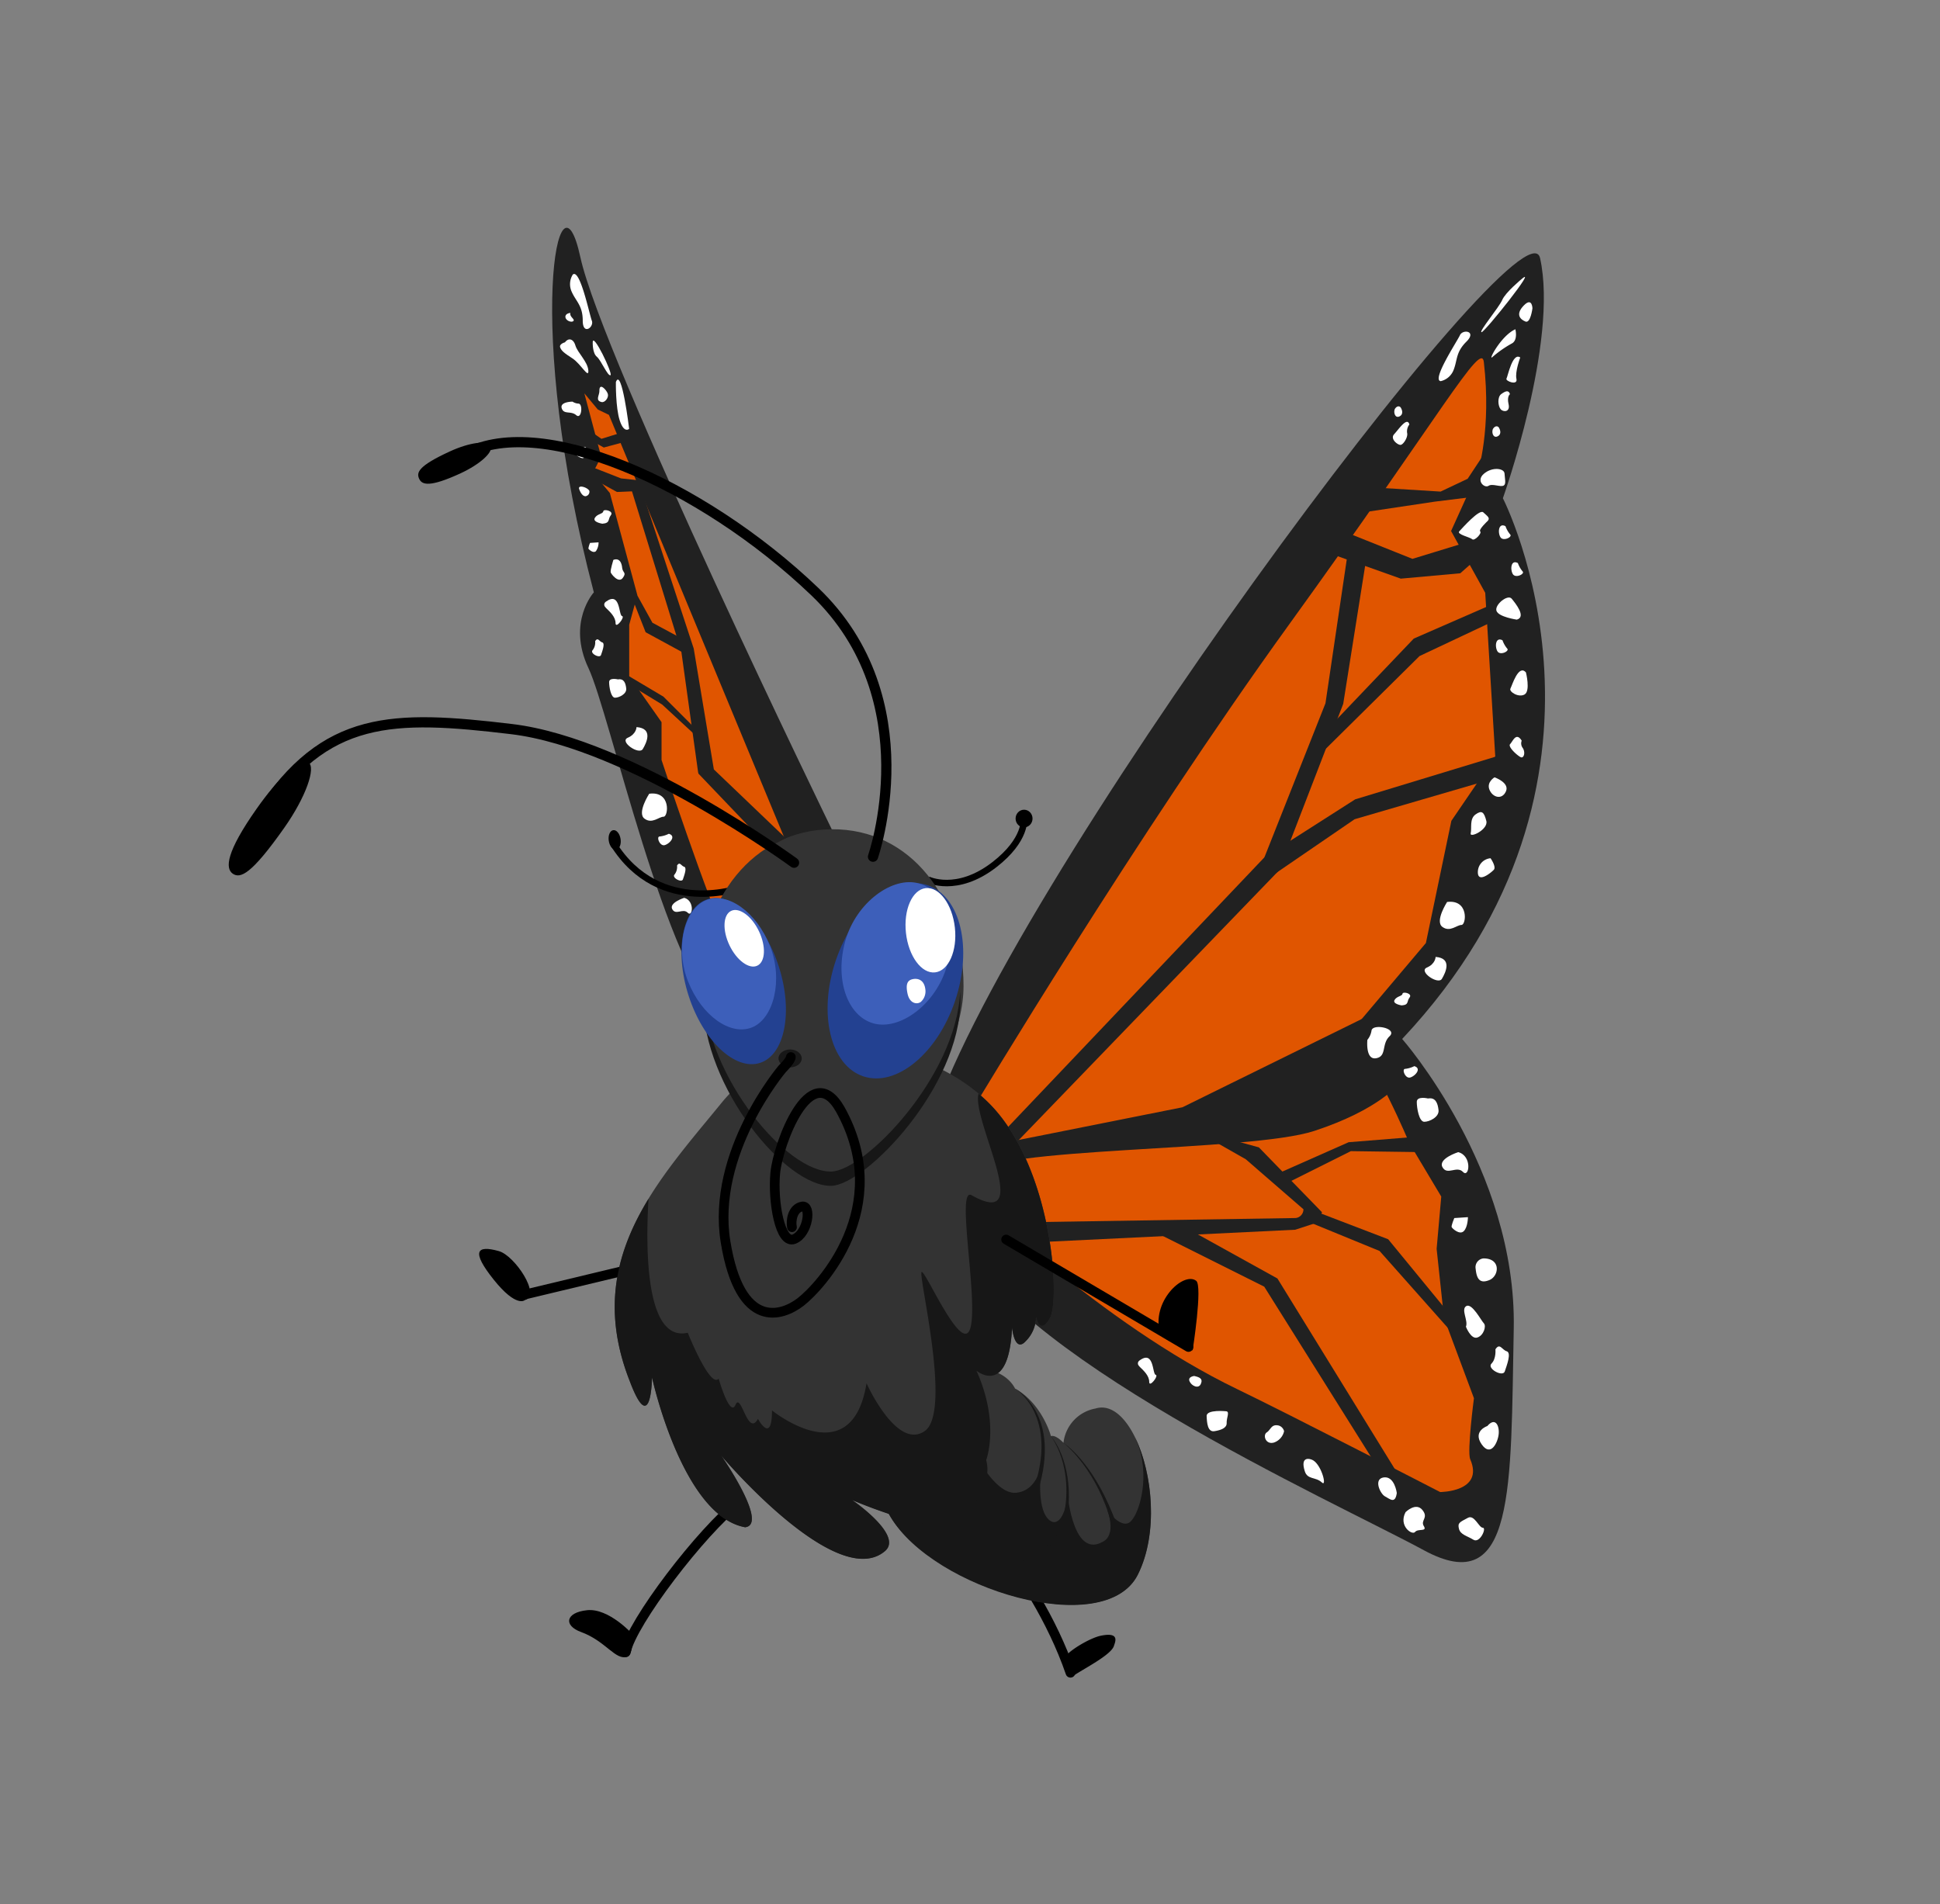 <svg id="Layer_1" data-name="Layer 1" xmlns="http://www.w3.org/2000/svg" width="600" height="589" viewBox="0 0 600 589"><rect x="0" y="0" width="600" height="589" fill="#808080" stroke="none"/><defs><style>.cls-1{fill:#212121;}.cls-2{fill:#e05500;}.cls-10,.cls-3,.cls-4{fill:none;stroke:#000;stroke-miterlimit:10;}.cls-3{stroke-width:2px;}.cls-10,.cls-4{stroke-linecap:round;}.cls-4{stroke-width:3px;}.cls-5{fill:#fff;}.cls-6{fill:#333;}.cls-7{fill:#171717;}.cls-8{fill:#234191;}.cls-9{fill:#3d5fba;}.cls-10{stroke-width:3.16px;}</style></defs><title>premio_leccion_8_2</title><path class="cls-1" d="M257.23,256.5s-71.06-146.06-77.75-177-17.57,20.91,4.18,103.73c0,0-8.37,9.2-1.67,23.42s23.78,93.44,41.83,108.75S257.23,256.5,257.23,256.5Z"/><path class="cls-2" d="M188.33,128.33l60.58,146.08s-16.49,32.25-23.31,18-21-57.33-21-57.33V223.38l-10-14.22V193.27l2.51-9.2-8.5-31.57-5.22-6.29,2.54-4.95-5.2-19.59,4.16,5Z"/><path class="cls-3" d="M229.49,274.46S204,284,189.67,261"/><path class="cls-3" d="M287,272.07s8.87,4.42,20.51-4.58c10.11-7.82,9.16-14.29,9.16-14.29"/><path class="cls-4" d="M228.6,464.55c-11.67,9.12-33.19,37.27-35.07,46.5"/><path class="cls-4" d="M331.07,517.43c-11.3-32.82-38.66-59.08-38.66-59.08"/><path d="M195.7,505.58s-7.36-8.22-14.13-7.5-7.29,4.77-1.88,6.74c7.8,2.85,10.67,9,14.41,7.62C195.83,511.82,195.7,505.58,195.7,505.58Z"/><path d="M330.62,517.34a1.19,1.19,0,0,0,1.81.73c3.44-2.25,11.24-6.24,12.08-8.94.39-1.25,1.94-4.39-4.08-3.15-3.22.66-9.64,4.45-10.94,6.49Z"/><path class="cls-1" d="M287.55,349.15c20.61-70.93,184-290.88,188.76-269.31,5.75,25.88-11.5,74.28-11.5,74.28s44.57,86.74-31.15,167.26c0,0,35.46,40.26,34.51,89.62s.48,83.87-27.8,68.53-130.89-61.32-144.79-99.66Z"/><path class="cls-2" d="M441,291.7l7.88-37.8L462.45,234l-3.1-50.63-10.56-19.11L457.06,146s4.27-13.05,1.86-34c-.78-6.82-12.94,15.72-60.2,81.13s-97.39,149.16-97.39,149.16l-.88,27.45s39.82,39.55,82.17,59.95c15.86,7.63,62.79,31.84,62.79,31.84s13.71,0,9.29-10.17c-1-2.39,1.16-18.85,1.16-18.85l-9.26-24.85-2.28-21.35,1.43-16.18-9.89-16.57S425.07,327.61,417.11,320Z"/><polygon class="cls-1" points="422.71 171.86 416.94 170.23 409.94 217.54 391.06 265.19 305.83 354.86 308.94 359.01 395.55 269.26 415.43 217.72 422.71 171.86"/><polygon class="cls-1" points="406.09 169.34 433.24 178.99 451.63 177.33 458.97 170.85 455.31 167.22 436.83 172.87 415.66 164.4 406.09 169.34"/><polygon class="cls-1" points="462.4 135.26 453.91 148.1 445.54 152.06 427.06 150.92 421.67 158.48 443.69 155.18 459.18 153.26 462.4 135.26"/><polygon class="cls-1" points="462.94 191.67 439.04 202.93 406.17 235.45 408.95 227.21 437.25 197.53 463.54 186.05 462.94 191.67"/><polygon class="cls-1" points="461.5 241 418.95 253.41 390.81 272.68 391.06 265.19 419.13 247.26 466.15 232.96 461.5 241"/><path class="cls-5" d="M437.41,329.79a8.3,8.3,0,0,1-2.82.84c-1.13,0,0,3.1,1.55,2.67S439.8,330.5,437.41,329.79Z"/><path class="cls-5" d="M206.85,257.91a8.3,8.3,0,0,1-2.82.84c-1.13,0,0,3.1,1.55,2.67S209.25,258.62,206.85,257.91Z"/><path class="cls-1" d="M432.66,335.2s-6,8-26.16,14.62-99.74,4.73-106,13.48l-.54-7.67,65.75-13.12,59-29.05S431.31,329.51,432.66,335.2Z"/><path class="cls-1" d="M369,349.32l20.34,5.59L408.88,375l-1.77,3.26-6.52,2.13-78.92,3.83-4.74-6.14,83.78-1.31a2.72,2.72,0,0,0,2.42-2.71h0l-17.85-15.48L369,349.32Z"/><polygon class="cls-1" points="396.1 362.62 417.1 353.32 438.44 351.6 440.16 356.39 417.79 356.08 397.82 366.06 396.1 362.62"/><polygon class="cls-1" points="359 382 391 398 428 457 432.13 455.62 395.08 395.47 366.76 379.78 359 382"/><polygon class="cls-1" points="405.91 374.36 429.33 383.33 450.67 409.33 450.67 414 426.67 386.96 404.06 377.69 405.91 374.36"/><path class="cls-6" d="M223.28,341c-19.86,24.35-43.25,48.69-28.51,86.17,6.71,17.82,6.89-1.16,6.89-1.16s9.31,42.88,28.82,46.39c7.38-.88-7.38-22.14-7.38-22.14s35.63,42.23,50.61,29.52c5.8-4.92-10.19-15.82-10.19-15.82s39.15,17,37.15,2c0,0,6.33-7.33,4.33-14.33,0,0,4.33-11.33-3-27.67,0,0,10,8.33,11-13.33,0,0,.76,8,4.24,4.2a10.81,10.81,0,0,0,3.18-7.53s1.16,6.08,4.34.29.72-47-19.11-66.58C284.24,319.92,243.15,316.68,223.28,341Z"/><line class="cls-4" x1="194.67" y1="392.67" x2="161.33" y2="400.67"/><path d="M162.35,402.14s-2.56,2.56-9.64-6.29-5.29-10.77,1.57-8.85C159.2,388.37,167.46,400.76,162.35,402.14Z"/><path class="cls-6" d="M282.15,431.82s-20.34,15-6.78,37.29,66.36,38.26,76.53,17.92-.48-55.22-13.08-51.34a12.15,12.15,0,0,0-9.91,10.62s-2.32-2.58-3.87-2.07c0,0-2.64-10-11.1-14.72C313.93,429.53,307.44,414.74,282.15,431.82Z"/><path class="cls-7" d="M351.42,445.56C356,456,352.51,468,349.67,470.65s-7.2-3.49-7.2-3.49,3.05,7.64-1.53,9.82c-9.82,5.45-10.91-18.11-10.91-14.62s-1.75,9.6-4.8,8.29c-4-2-3.83-11-3.2-17-1,3.58-3.07,7.62-7.71,8.1-7,.71-14.17-14-19-23.21-2,1.06-.94,1-3.22,2.51,0,0-28.11,8.77-16.71,28.11,13.25,22.47,66.36,38.26,76.53,17.92,6.4-12.8,4.55-31.35-.84-42.38C351.15,444.92,351.27,445.23,351.42,445.56Z"/><path class="cls-7" d="M328.9,446.31s8.61,5.32,15.4,22.45c6.95,17.52-10.56,27.2-10.56,27.2s14.33-11.73,9.12-27.67C337.94,453.22,328.9,446.31,328.9,446.31Z"/><path class="cls-7" d="M325,444.25s7.5,9.34,3.79,25.71-32.39,17.28-32.39,17.28,32-.86,33.93-19.42C332,451.5,325,444.25,325,444.25Z"/><path class="cls-7" d="M313.93,429.53s13.85,8.3,5.52,31.82C310,488,282.91,478.07,282.91,478.07s29.2,11.56,38.06-16.69C328.55,437.19,313.93,429.53,313.93,429.53Z"/><path class="cls-6" d="M298,305c0,26.78-30.25,57-40.79,57.39-14.13.54-40.79-30.61-40.79-57.39s16.45-48.31,40.79-48.49C281.84,256.32,298,278.21,298,305Z"/><path d="M95.41,235.83c2.37,1.62-.82,10.73-7.43,20.14-10.22,14.53-13.65,15.9-16,14.28s-2.1-6.62,7.43-20.14C86,240.71,93,234.21,95.41,235.83Z"/><ellipse cx="190.1" cy="259.82" rx="1.85" ry="3.05" transform="translate(-36.51 31.14) rotate(-8.55)"/><ellipse cx="316.72" cy="253.2" rx="2.62" ry="2.73"/><path class="cls-7" d="M257.23,362.38c-13.8.53-38.59-29.18-39.74-55.52q-.05,1.27-.05,2.55c0,26.78,25.66,57.93,39.79,57.39,10.55-.4,39.79-30.61,39.79-57.39,0-.88,0-1.76-.06-2.63C295.71,333.11,267.54,362,257.23,362.38Z"/><ellipse class="cls-8" cx="226.9" cy="303.5" rx="14.66" ry="26.58" transform="translate(-81.9 83.87) rotate(-17.8)"/><ellipse class="cls-8" cx="275.75" cy="303.19" rx="31.11" ry="19.43" transform="matrix(0.32, -0.95, 0.95, 0.32, -99.34, 468.32)"/><path class="cls-7" d="M263.52,464s39.15,17,37.15,2c0,0,6.33-7.33,4.33-14.33,0,0,4.33-11.33-3-27.67,0,0,10,8.33,11-13.33,0,0,.76,8,4.24,4.2a10.81,10.81,0,0,0,3.18-7.53s1.16,6.08,4.34.29.72-47-19.11-66.58c-1-1-2-1.87-3-2.75-2.3,8,17.78,42.62-2.17,31.41-4.85-2.73,2,31.55-.29,40.82s-13.32-16.21-15.05-17.08,9.55,43.13.87,49.21S268,427.89,268,427.89c-4.63,28.37-29.24,8.39-29.24,8.39,0,10.71-4.34,2.61-4.34,2.61-3.18,5.79-5.21-8.39-6.95-4.34s-5.21-8.11-5.21-8.11c-2.61,3.18-9.55-14.18-9.55-14.18-13,2.95-13.09-25.62-12.14-41.44-9.72,15.94-14.71,33.77-5.82,56.38,6.71,17.82,6.89-1.16,6.89-1.16s9.31,42.88,28.82,46.39c7.38-.88-7.38-22.14-7.38-22.14s35.63,42.23,50.61,29.52C279.51,474.89,263.52,464,263.52,464Z"/><path class="cls-9" d="M292.83,298.88c-3.38,11.81-14.58,20-22.73,17.67s-12-13.8-8.63-25.61,14.58-20,22.73-17.67S296.22,287.07,292.83,298.88Z"/><path class="cls-9" d="M238.13,292.6c4.18,10.49,1.15,22.54-5.57,25.21s-15.55-3.66-19.73-14.15-1.15-22.54,5.57-25.21S233.95,282.11,238.13,292.6Z"/><ellipse class="cls-5" cx="287.76" cy="287.75" rx="7.61" ry="13.11" transform="translate(-29.93 33.43) rotate(-6.32)"/><path class="cls-5" d="M286.21,306.21a4.39,4.39,0,0,1-1.4,3.69c-1.12.87-3.44.62-4.12-2.5s.06-4.19,1.58-4.52S285.9,303,286.21,306.21Z"/><ellipse class="cls-5" cx="230.16" cy="290.25" rx="5.05" ry="9.39" transform="translate(-102.61 127.52) rotate(-25.53)"/><path class="cls-5" d="M458.82,389.26a2.73,2.73,0,0,0-2.43,3.23c.3,3,1.21,4.71,4.24,3.47S464.28,389.26,458.82,389.26Z"/><path class="cls-5" d="M432,461.83s-.66-5.25-4-4.83-1.11,5.13.36,5.88S431.5,465.37,432,461.83Z"/><path class="cls-5" d="M434.71,467.75s3.17-3.17,5.2-.68-.68,3.17.45,5-1.81.68-2.71,1.81S432.45,472,434.71,467.75Z"/><path class="cls-5" d="M352.49,420.79s-1.28.77,0,2,2.94,2.77,2.94,4.68,3.07-2,2-2.2S357,417.54,352.49,420.79Z"/><path class="cls-5" d="M433.5,311s-2.9-.44-2.2-1.67,2.37-1.14,2.46-1.93,3.17-.09,2.2,1.14S435.87,310.82,433.5,311Z"/><path class="cls-5" d="M397.14,442.71a4.82,4.82,0,0,1-3.14,3.51c-2.59.74-3.51-2.31-2.22-3.14s1.39-2.68,3.74-2.11A2.45,2.45,0,0,1,397.14,442.71Z"/><path class="cls-5" d="M449.78,376.78s-1,2.38-.81,2.8,2.44,2.52,3.73,1.26,1.3-4.34,1.3-4.34Z"/><path class="cls-5" d="M441.66,339.79s-3.48-.85-3.48,1.06.7,6.15,2.32,6.15,4.64-1.48,4.41-3.6S444,339.37,441.66,339.79Z"/><path class="cls-5" d="M447.56,279s-3.85,5.93-1.48,7.7,4.45-.59,5.93-.59S454.37,278.16,447.56,279Z"/><path class="cls-5" d="M444,296s0,2.13-2.71,3.3,3.49,5.43,4.65,3.49S449.24,296.39,444,296Z"/><path class="cls-5" d="M453.38,410.39s1.54,4,3.53,3.34,2.84-3.56,2-4.41S455.26,403,453.5,404,454.16,408.51,453.38,410.39Z"/><path class="cls-5" d="M451,356.39s-6.34,2-4.87,4.66,4.39-.58,6.34,1.46S455.42,357.55,451,356.39Z"/><path class="cls-5" d="M211.61,277.72s-4.8,1.54-3.69,3.53,3.32-.44,4.8,1.1S214.93,278.6,211.61,277.72Z"/><path class="cls-5" d="M460,441.11s-4.62,1.52-1.76,5.65,5.06-.65,5.28-3.26S462.4,438.29,460,441.11Z"/><path class="cls-5" d="M403.54,455.09c.84,2.69,3.34,1.67,5.29,3.48,1.61,1.5,0-5.15-2.65-6.82C405.28,451.18,402,450.22,403.54,455.09Z"/><path class="cls-5" d="M462.5,417.39s.3,2.89-1.22,4.41,3.5,4.26,4.11,2.43,2.13-5.78.61-6.24S463.87,415.26,462.5,417.39Z"/><path class="cls-5" d="M422.9,321.66s-.66,6.3,2.72,5.68,1.56-4.37,4.14-6.8-5.1-4-5.57-1.81A5.94,5.94,0,0,1,422.9,321.66Z"/><path class="cls-5" d="M470.51,86.4s-4.9,4.05-5.89,6.36-7.26,9.76-6.43,10S476.15,81.48,470.51,86.4Z"/><path class="cls-5" d="M445.59,117.9a5.62,5.62,0,0,0,4-3.52c1.19-3.06.63-5.42,3.94-8.7s-1.11-3.94-2-2S442.68,117.64,445.59,117.9Z"/><path class="cls-5" d="M369.34,425.63s-2.05.21-1.44,1.64,2.77,2.46,3.49.82S371,426,369.34,425.63Z"/><path class="cls-5" d="M379.29,436.55s-6.18-.66-6.1,1.48.32,5,2.38,4.68,3.89-1,3.81-2.54S380.39,436.74,379.29,436.55Z"/><path class="cls-5" d="M454,469.5c-2.55,1.37-3.24,1.54-2.78,3.39s2.47,2.16,4.47,3.39,4.16-3.7,2.93-3.7S456,468.42,454,469.5Z"/><path class="cls-5" d="M461,265.48s1.85,2.66,1,3.57-5.08,4.37-4.93.55A4.3,4.3,0,0,1,461,265.48Z"/><path class="cls-5" d="M471.94,208s1.45,5.72-.41,6.81-4.9-.86-4.39-1.81S469.63,205.35,471.94,208Z"/><path class="cls-5" d="M469.11,191.67s-5.56-.8-6.27-2.68,3.48-5.28,4.69-3.8S472.13,190.85,469.11,191.67Z"/><path class="cls-5" d="M465.11,150.16c-.95.65-3.54-.69-4.74.12s-4-1.52-1.44-3.73,6.3-1.73,6.39-.08S465.85,149.65,465.11,150.16Z"/><path class="cls-5" d="M470.18,110.58S468.51,115,469,117.2s-3.5.66-3.08-.08S467.8,108.87,470.18,110.58Z"/><path class="cls-5" d="M473.95,95.37s-.58,4.73-2.16,4.09-3.19-2.18-.55-4.93S473.95,95.37,473.95,95.37Z"/><path class="cls-5" d="M462.23,240.45s4.74,1.63,3.52,4.35-4.12,1.88-5.09-.51S462.23,240.45,462.23,240.45Z"/><path class="cls-5" d="M459.69,253.94c-.71-2.8-1.43-3.39-3.35-2s-1.09,4.19-1.49,5.82S460.36,256.6,459.69,253.94Z"/><path class="cls-5" d="M470.63,229.11a2.34,2.34,0,0,0,.35,2.3c.86,1.39.31,3.11-.54,2.85s-4.23-3.22-3.39-4.09S468.9,226.33,470.63,229.11Z"/><path class="cls-5" d="M435.89,131.3a3.51,3.51,0,0,0-.7,2.61c.34,1.26-1.13,3.6-2,3.7s-3.38-1.84-2-3.31S435.22,128.78,435.89,131.3Z"/><path class="cls-5" d="M464.69,198.06a8.3,8.3,0,0,0,1.45,2.56c.81.78-2.14,2.23-3,.86S462.48,196.91,464.69,198.06Z"/><path class="cls-5" d="M465.61,162.76a8.3,8.3,0,0,0,1.45,2.56c.81.78-2.14,2.23-3,.86S463.4,161.61,465.61,162.76Z"/><path class="cls-5" d="M469.45,174.18a8.3,8.3,0,0,0,1.45,2.56c.81.78-2.14,2.23-3,.86S467.24,173,469.45,174.18Z"/><path class="cls-5" d="M460.11,161.14s-2.9,2.68-2.31,3.25-1.8,3.06-2.47,2.41-4.89-1.5-4-2.45,6.23-7,7.42-5.87S461,160.19,460.11,161.14Z"/><path class="cls-5" d="M463.73,132.57s.93,1.67-.55,2.4-2-1.55-1.34-2.46S463.41,131.68,463.73,132.57Z"/><path class="cls-5" d="M433.39,126.4s.93,1.67-.55,2.4-2-1.55-1.34-2.46S433.07,125.51,433.39,126.4Z"/><path class="cls-5" d="M467,121.93s-1,.62-.43,3.1-1.64,2.52-2.46,1.54-1.07-3.76.2-4.68S466.61,120.54,467,121.93Z"/><path class="cls-5" d="M468.67,101.85s.87,3.37-1.1,4.4a34,34,0,0,0-6,4.2C460.11,111.78,464.23,103.83,468.67,101.85Z"/><line class="cls-4" x1="367.57" y1="416.66" x2="311.18" y2="383.42"/><path d="M358.88,412.66c-3.09-9.78,7.07-19.48,11.07-16.48,2.06,1.54-1.09,21.51-1.09,21.51S359.47,414.54,358.88,412.66Z"/><polygon class="cls-1" points="182.39 147.56 190.81 152.18 200.49 151.76 199.64 148.82 192.07 147.98 182.39 144.19 182.39 147.56"/><polygon class="cls-1" points="180.14 134.76 186.74 138.43 193.1 136.72 193.1 133.54 186.01 135.74 179.66 131.34 180.14 134.76"/><path class="cls-1" d="M195.32,151.54l15.41,50.06,5.15,37.07a4.37,4.37,0,0,0,.14.64L237.69,262l5.37-2.69L220.78,238l-6.23-37.4L197.94,150Z"/><polygon class="cls-1" points="195.55 185.08 199.68 195.57 210.74 201.59 210.84 197.51 201.78 192.63 197.04 184.06 195.55 185.08"/><polygon class="cls-1" points="194.53 209.16 205.18 215.49 215.19 225.5 214.81 227.19 204.8 217.94 193.66 211.14 194.53 209.16"/><path class="cls-10" d="M245.58,266.86s-50.43-36.91-87.35-41.33-57.71-4.42-77.73,26.26"/><path class="cls-5" d="M185.38,121c0,1.3-1.38,2.91.69,3.37,1,.22,2.23-1.34,1.93-2.49S185.27,118,185.38,121Z"/><path class="cls-5" d="M182.27,151.82c-.62-1.13-3.68-2-3.13-.5.36,1,1,2.14,1.91,2.18A1.4,1.4,0,0,0,182.27,151.82Z"/><path class="cls-5" d="M181.41,138.69c-.62-1.13-1.15,0-2.66.49-2.4.83.53,2.51,1.43,2.55S181.66,139.15,181.41,138.69Z"/><path class="cls-5" d="M187.44,186.08s-1.28.77,0,2,2.94,2.77,2.94,4.68,3.07-2,2-2.2S191.94,182.84,187.44,186.08Z"/><path class="cls-5" d="M186.3,162s-3.08-.47-2.34-1.78,2.52-1.21,2.62-2.06,3.36-.09,2.34,1.21S188.83,161.79,186.3,162Z"/><path class="cls-5" d="M182.49,167.94a6.48,6.48,0,0,0-.51,1.75c.1.26,1.52,1.58,2.33.79a4.64,4.64,0,0,0,.81-2.72Z"/><path class="cls-5" d="M189.69,173.2s-1,3.27-.81,3.85,2.43,3.46,3.72,1.73,0-1.55-.17-3.08C192.07,172,189.69,173.2,189.69,173.2Z"/><path class="cls-5" d="M191.13,210.16s-2.74-.67-2.74.83.55,4.83,1.82,4.83,3.65-1.17,3.47-2.83S193,209.83,191.13,210.16Z"/><path class="cls-5" d="M200.79,245.52s-3.85,5.93-1.48,7.7,4.45-.59,5.93-.59S207.61,244.63,200.79,245.52Z"/><path class="cls-5" d="M196.86,224.91s0,2.13-2.71,3.3,3.49,5.43,4.65,3.49S202.1,225.3,196.86,224.91Z"/><path class="cls-5" d="M184.07,198.33a3.87,3.87,0,0,1-.76,2.76c-1,1,2.19,2.66,2.57,1.52s1.33-3.61.38-3.9S184.93,197,184.07,198.33Z"/><path class="cls-5" d="M209.4,267.73a3.87,3.87,0,0,1-.76,2.76c-1,1,2.19,2.66,2.57,1.52s1.33-3.61.38-3.9S210.26,266.4,209.4,267.73Z"/><path class="cls-5" d="M174.72,105.89s-1.86.49-1.47,1.57,1.27,1.76,3.82,3.42,5.09,6.46,4.89,3.72-3.33-5.48-4-7.73S175.7,104.52,174.72,105.89Z"/><path class="cls-5" d="M177.07,124.24s-4,0-3.34,2.05,2.81.68,4.48,2.13,2.13-3.42.76-3.57A3.71,3.71,0,0,1,177.07,124.24Z"/><path class="cls-5" d="M183.32,106s-.11,3.2,1.25,4.33,3.32,6,4.23,5.74S183.2,102.27,183.32,106Z"/><path class="cls-5" d="M177.15,84.93a5.62,5.62,0,0,0-.33,5.33c1.33,3,3.41,4.26,3.41,8.93s3.58,2,2.81,0S179.38,83,177.15,84.93Z"/><path class="cls-5" d="M190.48,118.17s-.13,7.9,1.21,11.95,2.89,2.54,2.89,2.54S192.27,113.42,190.48,118.17Z"/><path class="cls-5" d="M176.41,96.79s-1.66.12-1.54,1.3,2,1.78,2.49,1.18S176.05,98,176.41,96.79Z"/><path class="cls-10" d="M270,265s17-48.5-18-82-86-56-109.1-42"/><path d="M151.75,138c.87,1.89-3.38,5.69-9.48,8.49-9.32,4.27-11.75,3.53-12.62,1.64s-.53-3.9,9.48-8.49C145.23,136.83,150.88,136.09,151.75,138Z"/><ellipse class="cls-7" cx="244.37" cy="327.4" rx="3.59" ry="2.77"/><path class="cls-4" d="M244.94,379.61c-.41-2,.14-5.85,3.13-6.4s1.91,8.3-2.45,10.07-6.67-11.57-5.85-20.42,10.83-35.86,20.09-19.72c16.94,30.43-6.35,55-12.17,59.54s-18.79,9-23.29-18.52,17.47-53.46,17.47-53.46,2.72-2.7,2.72-3.73"/></svg>